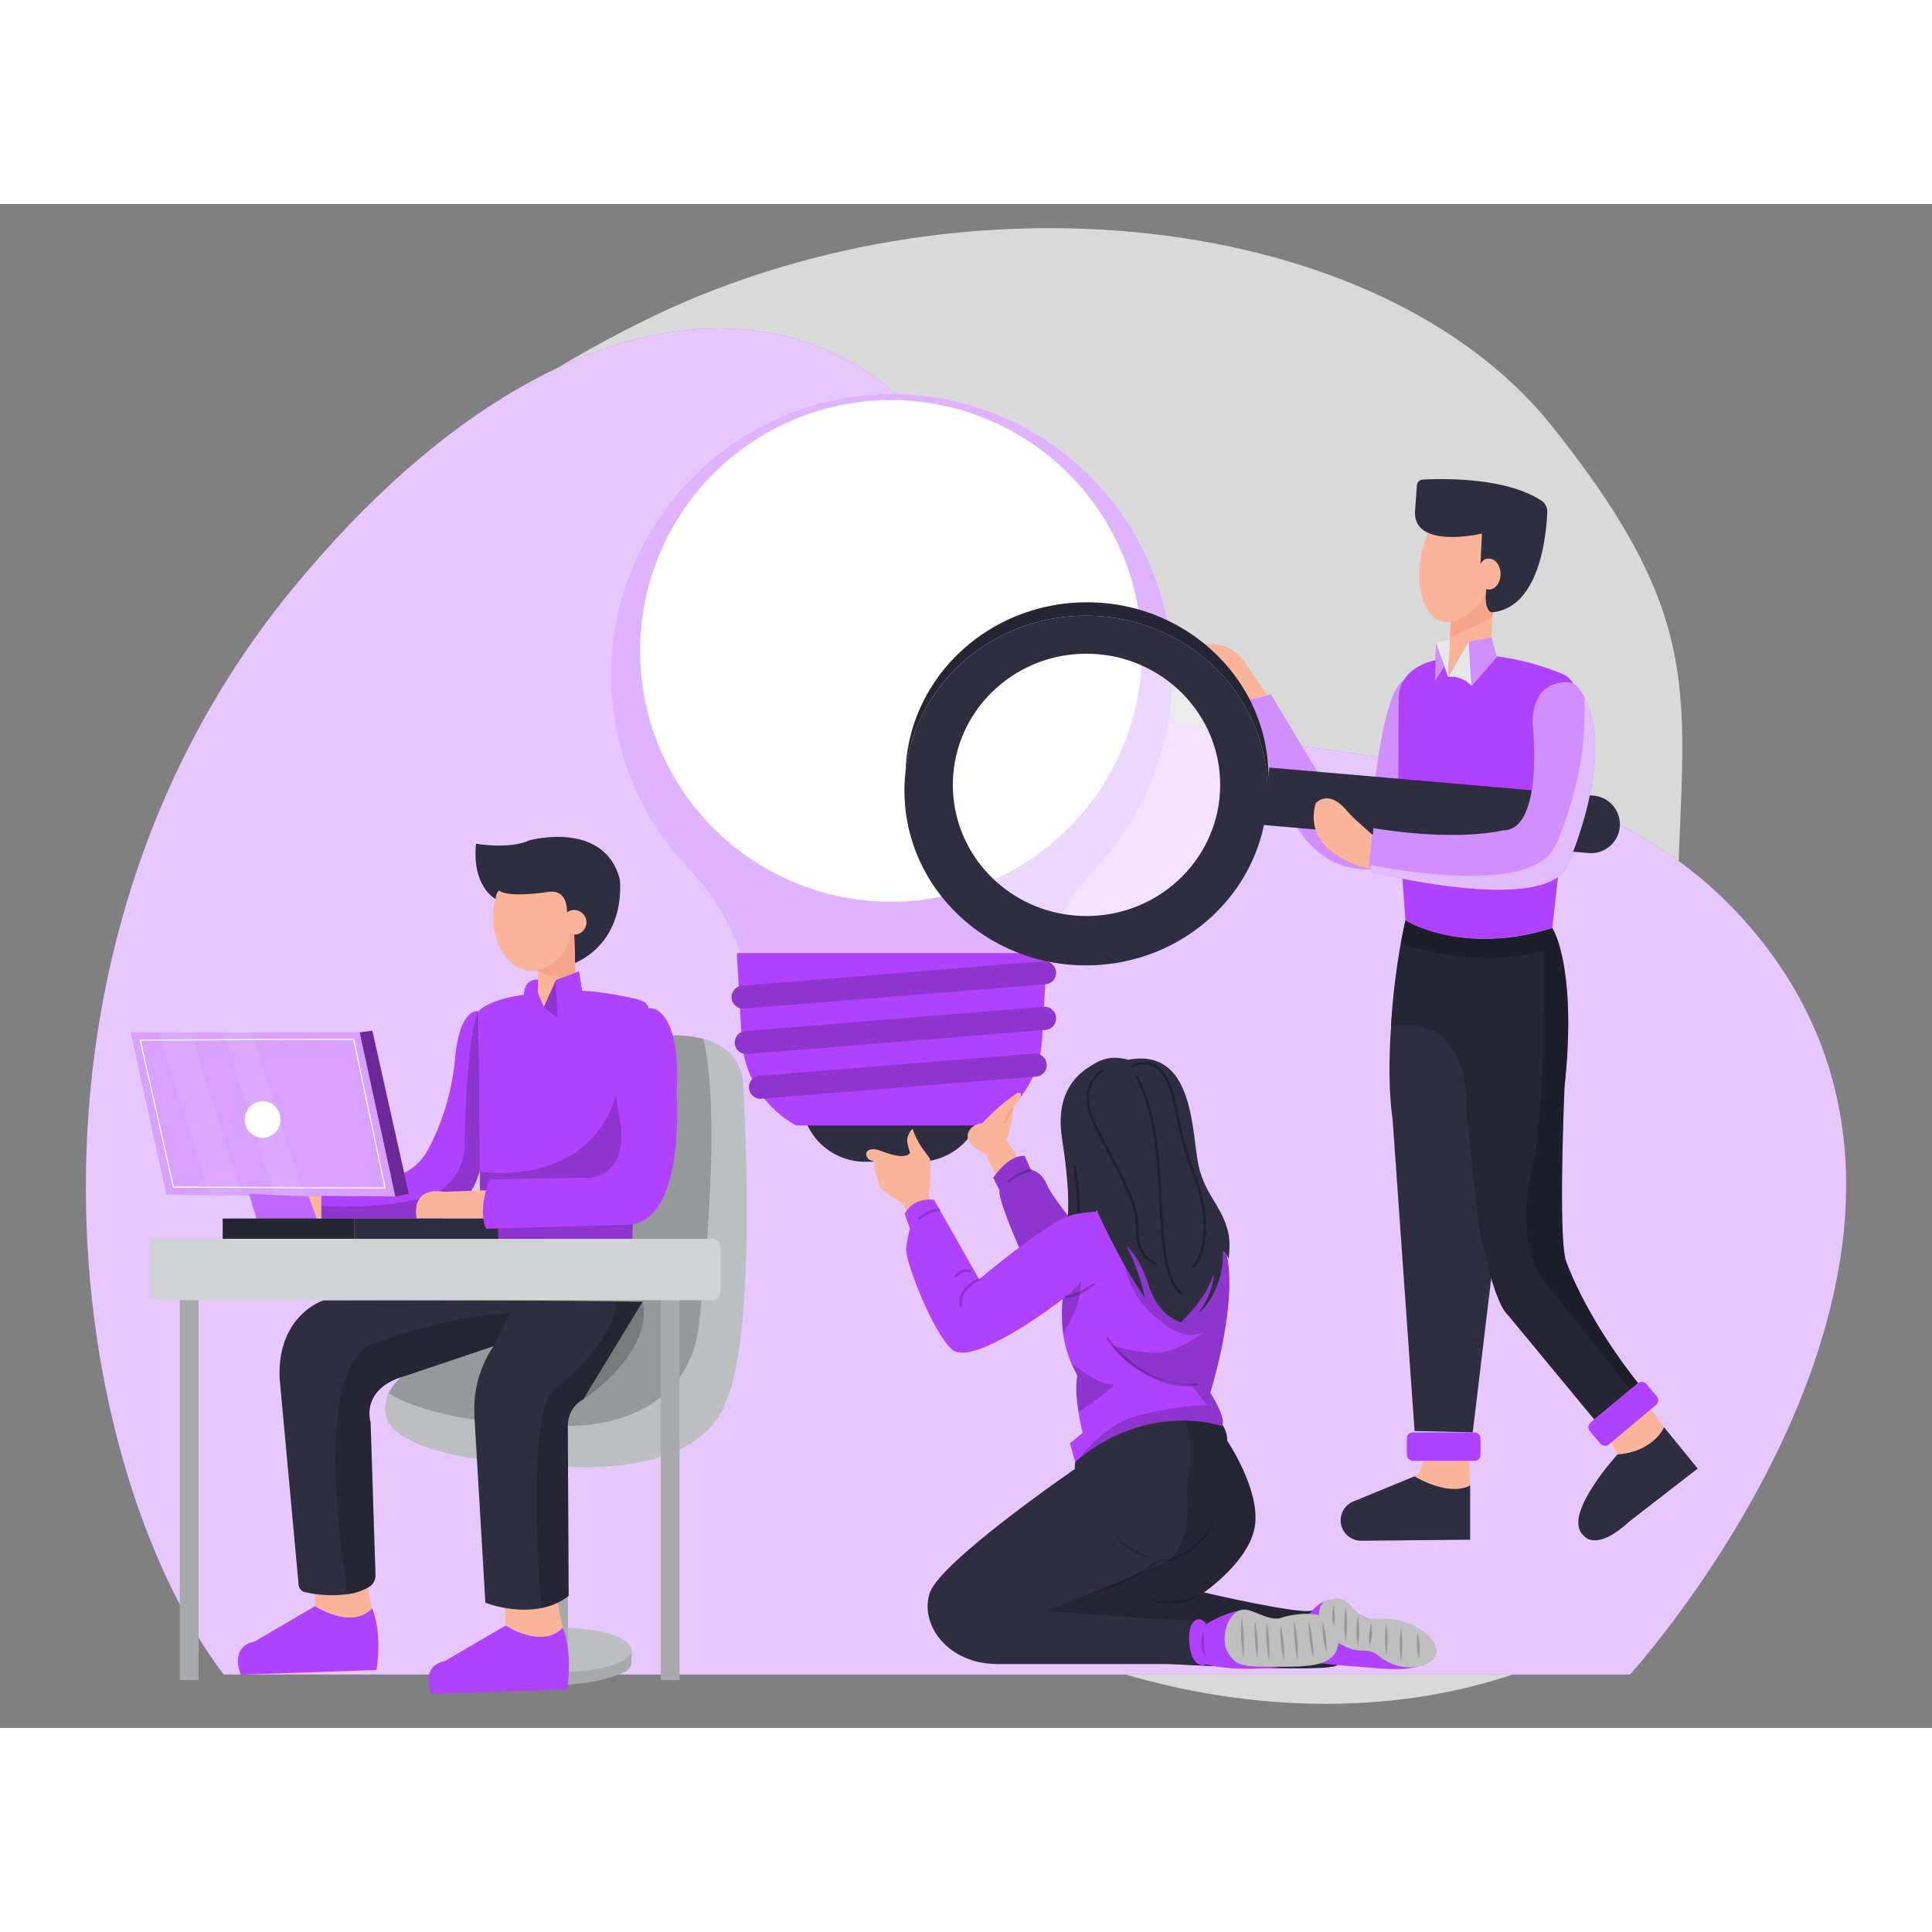 <svg id="ed9f8758-2a0d-4248-95bc-b395ba71ceac" data-name="Layer 1" xmlns="http://www.w3.org/2000/svg" xmlns:xlink="http://www.w3.org/1999/xlink" width="350" height="350" viewBox="0 0 865.76 682.89"><rect x="0" y="0" width="865.76" height="682.89" fill="#808080" stroke="none"/><defs><clipPath id="aa48ce20-0ca5-49a7-8c61-e186afa311d2"><path id="b7cb4f49-6943-445e-932f-cc7ceb777176" data-name="SVGID" d="M525.57,211A125.88,125.88,0,0,0,399.7,85.13q-1.53,0-3.06,0c-68.08,1.57-123,58-122.88,126.18a125.41,125.41,0,0,0,34.67,86.42,104.6,104.6,0,0,1,26.43,48l.83,3.54h128l.48-2.08a110.51,110.51,0,0,1,27.36-50.18A125.27,125.27,0,0,0,525.57,211Z" fill="none"/></clipPath><clipPath id="a54223d6-592c-4076-9197-1699edd41ba6"><path id="e7d93500-04fc-4523-bd2c-cbfcd062b33b" data-name="SVGID" d="M445.08,436.38s6.82-10.5,14.11-9.81l2.74,6.27s4.5.24,7.21,6.63,17.75,24.18,17.75,24.18l-21.78,22.6S446.93,448,447.87,441.81Z" fill="none"/></clipPath><clipPath id="b4a5accf-dfc8-4493-930a-fd053557dc2d"><path id="b4078522-8543-4f64-b3b7-538737bf5e4f" data-name="SVGID" d="M542.35,532.67s7.84,12.15,5,14.91c0,0-31.52-11.24-63.78,14.6-.6.47-1.18,1-1.78,1.46l-2.33-8.28,5.69-4.7s-1-4.11-1.85-9.28-1.49-11.86-.55-16.19c.09-.45-1.16-2.33-2.63-5.7h0a50.29,50.29,0,0,1-3.7-13.27,69.28,69.28,0,0,1,1.67-26.2,104.06,104.06,0,0,1,4.71-14.61c4.58-11.48,27.73-16.87,54.69-9.86A14.32,14.32,0,0,1,545.6,461C559.19,479.3,542.35,532.67,542.35,532.67Z" fill="none"/></clipPath></defs><g id="bfadbea0-9710-4c96-b6fb-f22c25356f11" data-name="freesvgillustration--background-simple--inject-78"><path d="M105.48,216.77s-51.82,107.48,21,215.71S349.31,597.87,469.36,646.76s244.72,25.08,304-55-22-137.23-22.12-251.41S772.48,196,695.44,99.49,429.53-18.33,286.7,53.21,105.48,216.77,105.48,216.77Z" fill="#fff" opacity="0.7" style="isolation:isolate"/><path d="M730.44,658.94s166.17-182.7,63.2-323.12-307.46-44.05-346.4-175.1S266.17,8.18,131.37,172.07,28.82,563.84,100.2,658.94Z" fill="#B042FF"/><path d="M730.44,658.94s166.17-182.7,63.2-323.12-307.46-44.05-346.4-175.1S266.17,8.18,131.37,172.07,28.82,563.84,100.2,658.94Z" fill="#fff" opacity="0.7" style="isolation:isolate"/></g><path d="M283,647.94V653a5.17,5.17,0,0,1-3,4.69c-7.11,3.3-26.49,10-54.26,1.7a6,6,0,0,1-4.16-4.57l-1.37-6.89Z" fill="#a7a9ac"/><ellipse cx="251.56" cy="647.94" rx="31.39" ry="9.93" fill="#bcbec0"/><rect x="246.33" y="563.12" width="8.14" height="83.71" fill="#a7a9ac"/><path d="M140.67,618.07l.51,10.22s16.88,10.74,25.57,1l-3.07-14.83Z" fill="#f9b499"/><path d="M226.07,626.76l.51,10.23s16.88,10.74,25.57,1l-3.07-14.83Z" fill="#f9b499"/><path d="M116.5,454.11s-3.44-14.42,12.35-12l19.23-.68s-2.75,9.61-1.38,12.7Z" fill="#f9b499"/><path d="M215.21,432.52a33.87,33.87,0,0,1-17.52,22.09H144V437.85l27-1.08a24.59,24.59,0,0,0,20.54-12.55c1.22-2.19,2.35-4.49,3.39-6.83a109.06,109.06,0,0,0,9-34.58c2.12-23.25,10.58-21.13,10.58-21.13Z" fill="#B042FF"/><path d="M215.21,432.52a33.87,33.87,0,0,1-17.52,22.09H144V449l.77-.05s29.17,2.05,47.93-4.77a23.37,23.37,0,0,0,15.4-21.47c.32-14.91,1.53-49.88,6.06-60.33a.16.16,0,0,1,.31.07Z" opacity="0.2"/><path d="M324.77,537.79S316.58,571,247,565.4c0,0-79.77-1.54-74.15-27.61a10.53,10.53,0,0,1,1.27-5,23.2,23.2,0,0,1,5.89-7.32l9.72-12.78,110-140.12a50.08,50.08,0,0,1,15.45,1.55c8.18,2.24,16.74,7.46,17.78,19.41C332.94,393.57,340.1,506.58,324.77,537.79Z" fill="#bcbec0"/><path d="M313.52,498.92c-3.58,51.13-59.08,48.63-59.08,48.63-57.23,0-77.89-13-80.29-14.72a23.2,23.2,0,0,1,5.89-7.32l9.72-12.78,110-140.12a50.08,50.08,0,0,1,15.45,1.55C324.16,412.27,313.52,498.92,313.52,498.92Z" opacity="0.2"/><path d="M559.93,222.17l9.54-2.39,22.5,37.5,24.21,2.05s4.09-40.57,12.61-45.69l7.5,11.25-6.9,69.7S598.45,309.78,580,277.05l-11.25-24.54S567.43,235.12,559.93,222.17Z" fill="#B042FF"/><path d="M559.93,222.17l9.54-2.39,22.5,37.5,24.21,2.05s4.09-40.57,12.61-45.69l7.5,11.25-6.9,69.7S598.45,309.78,580,277.05l-11.25-24.54S567.43,235.12,559.93,222.17Z" fill="#fff" opacity="0.4"/><path d="M643.11,204.44s-16.36,2.73-16.36,17.39c0,0,0,27.95-.34,53.52L629.82,321s24.88,16,65.79,3.41l9.55-84.89s7.16-24.2-5.12-29c0,0-16.36-7.15-33.4-8.18Z" fill="#B042FF"/><polygon points="650.27 183.3 648.91 211.94 658.11 196.26 668.34 194.21 669.02 176.14 667.32 172.73 650.27 183.3" fill="#f9b499"/><path d="M411.76,429.16H387.59a28.5,28.5,0,0,1-28.44-26.88l-1.32-23.2H441.5l-1.32,23.2A28.47,28.47,0,0,1,411.76,429.16Z" fill="#2f2e41"/><path d="M525.57,211A125.88,125.88,0,0,0,399.7,85.13q-1.53,0-3.06,0c-68.08,1.57-123,58-122.88,126.18a125.41,125.41,0,0,0,34.67,86.42,104.6,104.6,0,0,1,26.43,48l.83,3.54h128l.48-2.08a110.51,110.51,0,0,1,27.36-50.18A125.27,125.27,0,0,0,525.57,211Z" fill="#fff"/><g clip-path="url(#aa48ce20-0ca5-49a7-8c61-e186afa311d2)"><path d="M396.64,85.16c-68.08,1.57-123,58-122.88,126.18a125.41,125.41,0,0,0,34.67,86.42,104.6,104.6,0,0,1,26.43,48l.83,3.54h128l.48-2.08a110.3,110.3,0,0,1,27.38-50.18A125.9,125.9,0,0,0,396.64,85.16Zm2.62,227.51a112.41,112.41,0,1,1,112.42-112.4,112.4,112.4,0,0,1-112.42,112.4Z" fill="#B042FF" opacity="0.4"/></g><path d="M356.71,412.9h85.93A47.26,47.26,0,0,0,467,374.18l2.18-38.52H330.21l2.16,38.52A47.33,47.33,0,0,0,356.71,412.9Z" fill="#B042FF"/><path d="M468.5,349.65,333.42,360.54a5.17,5.17,0,0,1-5.57-4.7h0a5.19,5.19,0,0,1,4.71-5.57l135.11-10.94a5.17,5.17,0,0,1,5.57,4.7h0a5.18,5.18,0,0,1-4.7,5.61Z" fill="#B042FF"/><path d="M468.47,370.09,334.83,380.88a5.18,5.18,0,0,1-5.56-4.7h0a5.17,5.17,0,0,1,4.7-5.57l133.67-10.9a5.17,5.17,0,0,1,5.56,4.71h0a5.15,5.15,0,0,1-4.59,5.66Z" fill="#B042FF"/><path d="M464.35,391,341.2,400.92a5.19,5.19,0,0,1-5.57-4.71h0a5.18,5.18,0,0,1,4.71-5.58l123.14-9.94a5.19,5.19,0,0,1,5.57,4.7h0A5.19,5.19,0,0,1,464.35,391Z" fill="#B042FF"/><g opacity="0.2"><path d="M468.5,349.65,333.42,360.54a5.17,5.17,0,0,1-5.57-4.7h0a5.19,5.19,0,0,1,4.71-5.57l135.11-10.94a5.17,5.17,0,0,1,5.57,4.7h0a5.18,5.18,0,0,1-4.7,5.61Z"/><path d="M468.47,370.09,334.83,380.88a5.18,5.18,0,0,1-5.56-4.7h0a5.17,5.17,0,0,1,4.7-5.57l133.67-10.9a5.17,5.17,0,0,1,5.56,4.71h0a5.15,5.15,0,0,1-4.59,5.66Z"/><path d="M464.35,391,341.2,400.92a5.19,5.19,0,0,1-5.57-4.71h0a5.18,5.18,0,0,1,4.71-5.58l123.14-9.94a5.19,5.19,0,0,1,5.57,4.7h0A5.19,5.19,0,0,1,464.35,391Z"/></g><path d="M456.1,398.21c4.18,0-2.23,6.77-2.23,6.77A44.56,44.56,0,0,1,451,419.42l13,20.07-11.16,8.87-11.34-23s-9.89-3.55-7.51-9.41c1.47-3.7,6.27-4.11,6.27-4.11A88,88,0,0,1,456.1,398.21Z" fill="#f9b499"/><path d="M445.08,436.38s6.82-10.5,14.11-9.81l2.74,6.27s4.5.24,7.21,6.63,17.75,24.18,17.75,24.18l-21.78,22.6S446.93,448,447.87,441.81Z" fill="#B042FF"/><g clip-path="url(#a54223d6-592c-4076-9197-1699edd41ba6)"><path d="M445.08,436.38s6.82-10.5,14.11-9.81l2.74,6.27s4.5.24,7.21,6.63,17.75,24.18,17.75,24.18l-21.78,22.6S446.93,448,447.87,441.81Z" opacity="0.2" style="isolation:isolate"/></g><path d="M498.51,382.59s-27.55,4.06-22.64,35.87,1.83,36.29,2.12,49.39,8.9,18.41,8.9,18.41l6.73-22.72s-3.36,4.31-2.24-12.43,1.39-38.23,1.39-38.23" fill="#2f2e41"/><g opacity="0.3"><path d="M482.44,461.28h-.11a.59.59,0,0,1-.48-.69c2.25-11.71-.81-28.81-.84-29a.59.59,0,0,1,1.17-.21c0,.17,3.13,17.49.85,29.41A.6.6,0,0,1,482.44,461.28Z"/></g><path d="M420.83,454.42A36.83,36.83,0,0,1,416,442.14c1.74-2.27.75-12.84.81-13.91s-5.62-6.4-7.83-13.84a7.57,7.57,0,0,0-2.45,5.12c.14,3.14,1.66,5.51,1.1,6-3,2.82-10.85-.5-13.24-1.35-5.27-1.85-7.84.9-5.17,3.83.94,1,3,.28,2.79,2.82s-.58.34.77,4.44.86,5.39,3.93,7.45l7.95,5.33L411,461.63Z" fill="#f9b499"/><path d="M485.62,555.94s11-16.23,38.31-17.14,26,15.42,26,15.42,14.2,20.83,12.54,37.13-23,30.81-23,30.81,43.63,10.2,48.61,8.09,15.12,19.55,11.21,24.41S472,651.21,472,651.21s-12.27-14.44-12.82-24.54,27.17-48.82,26.42-50.67S485.62,555.94,485.62,555.94Z" fill="#2f2e41"/><path d="M485.62,555.94s11-16.23,38.31-17.14,26,15.42,26,15.42,14.2,20.83,12.54,37.13-23,30.81-23,30.81,43.63,10.2,48.61,8.09,15.12,19.55,11.21,24.41S472,651.21,472,651.21s-12.27-14.44-12.82-24.54,27.17-48.82,26.42-50.67S485.62,555.94,485.62,555.94Z" opacity="0.2"/><path d="M531.85,574.35s3.65,30.23-11.89,35.48l-51.19,20.59s71.23,6.16,82.08,4,26.07,19.82,26.07,19.82h-130c-22.15,0-34.81-17.55-30.34-31.68s65.12-55.74,65.12-55.74-3.14-15.25,30.12-26.48C541.85,530.18,531.85,574.35,531.85,574.35Z" fill="#2f2e41"/><path d="M542.35,532.67s7.84,12.15,5,14.91c0,0-31.52-11.24-63.78,14.6-.6.47-1.18,1-1.78,1.46l-2.33-8.28,5.69-4.7s-1-4.11-1.85-9.28-1.49-11.86-.55-16.19c.09-.45-1.16-2.33-2.63-5.7h0a50.29,50.29,0,0,1-3.7-13.27,69.28,69.28,0,0,1,1.67-26.2,104.06,104.06,0,0,1,4.71-14.61c4.58-11.48,27.73-16.87,54.69-9.86A14.32,14.32,0,0,1,545.6,461C559.19,479.3,542.35,532.67,542.35,532.67Z" fill="#B042FF"/><g clip-path="url(#b4a5accf-dfc8-4493-930a-fd053557dc2d)"><path d="M476.45,506.25a69.08,69.08,0,0,1,1.68-26.2l5.71-1.82S487.55,488.9,476.45,506.25Z" opacity="0.2" style="isolation:isolate"/><path d="M483.35,541.41c-.86-5.37-1.49-11.86-.55-16.18.09-.46-1.16-2.34-2.63-5.71,0,0,13.15,10.31,18.34,9.41C501.65,528.36,491.72,535.59,483.35,541.41Z" opacity="0.2" style="isolation:isolate"/><path d="M542.35,532.67s7.84,12.15,5,14.91c0,0-31.52-11.24-63.78,14.6,6.17-7.84,15.68-16.9,27.34-19.6,21.58-5,30-4.26,30-4.26l-7-9.07s-23.52,0-35.45-17.85a67.11,67.11,0,0,0,19.15,3.35c8.78.19,19.14-7.16,22.29-9.58-2.68,1.76-11,5-24.77-8.81-17.06-17.06-17.91-48.84,18.78-39.95a45,45,0,0,1,11.62,4.7C559.19,479.3,542.35,532.67,542.35,532.67Z" opacity="0.2" style="isolation:isolate"/></g><path d="M544,586.72a14.94,14.94,0,0,1-2.38,8.43,27.63,27.63,0,0,1-5.84,6.69,31.74,31.74,0,0,1-7.53,4.76,19,19,0,0,1-8.8,1.91l.41-.11c-2.48,1.75-5,3.31-7.65,4.81s-5.27,2.89-8,4.12-5.53,2.36-8.36,3.35a73.35,73.35,0,0,1-8.69,2.34c2.87-.88,5.73-1.75,8.48-2.9s5.51-2.28,8.17-3.63,5.31-2.71,7.87-4.22,5.09-3.12,7.5-4.83a.6.6,0,0,1,.4-.11,18,18,0,0,0,8.25-1.72,34.17,34.17,0,0,0,7.39-4.47,27.35,27.35,0,0,0,5.94-6.3A15.35,15.35,0,0,0,544,586.72Z" opacity="0.2"/><path d="M537.88,623a16.81,16.81,0,0,1-5.11,2.74,25.11,25.11,0,0,1-5.69,1.29,27.56,27.56,0,0,1-8.7-.55c-.94-.24-1.87-.51-2.78-.82,1.93.17,3.82.34,5.71.38l1.42,0,1.41-.05c.94,0,1.88-.11,2.81-.18a40.31,40.31,0,0,0,5.55-1A31.15,31.15,0,0,0,537.88,623Z" opacity="0.2"/><path d="M515.6,606.71a30.38,30.38,0,0,1-9.05-3.39,21,21,0,0,1-4-2.85,10,10,0,0,1-2.82-4,15.48,15.48,0,0,0,3.41,3.26,37.14,37.14,0,0,0,4,2.52c1.36.79,2.77,1.52,4.18,2.25Z" opacity="0.2"/><path d="M577.35,638c.34-9,8.64-5.25,8.64-5.25s6.07-8.92,12-6.84,7.4,5.18,16.74,8.47,22.05.71,25.5,9.6-1,13.87-22,12.24-26.65-2.3-26.65-2.3S576.64,656.06,577.35,638Z" fill="#B042FF"/><path d="M585.55,636.1a11.71,11.71,0,0,0,4.23,10.11" fill="none" stroke="#263238" stroke-linecap="round" stroke-linejoin="round"/><path d="M594.14,625.9c-4.48,1.79-5,12.09,5.33,18.66s12.45,1,19,6.46,16.84,6.27,22.76,2,1.08-12.54-10-16.93-14.6,0-20.68-3.36S603.69,622.09,594.14,625.9Z" fill="#bfbfbf"/><path d="M597.73,627.83c.09,1,.25,1.92.31,2.88s.13,1.91.15,2.87a26.76,26.76,0,0,1-.46,5.76,23,23,0,0,1-.73-5.75,28,28,0,0,1,.12-2.89A9.27,9.27,0,0,1,597.73,627.83Z" opacity="0.2"/><path d="M603,628.38a45.51,45.51,0,0,1,.6,7.79,44.56,44.56,0,0,1-.6,7.8,44.55,44.55,0,0,1-.59-7.8A45.5,45.5,0,0,1,603,628.38Z" opacity="0.2"/><path d="M608.46,632.74a32.74,32.74,0,0,1,.59,6.6,32,32,0,0,1-.59,6.6,32,32,0,0,1-.6-6.6A32.75,32.75,0,0,1,608.46,632.74Z" opacity="0.2"/><path d="M614.51,636.1a19.4,19.4,0,0,1,.24,5.09,19,19,0,0,1-1,5,21.82,21.82,0,0,1,.71-10.11Z" opacity="0.2"/><path d="M621.24,636.17a42.42,42.42,0,0,1,0,14.1,41.72,41.72,0,0,1,0-14.1Z" opacity="0.2"/><path d="M627.82,637.6a49.9,49.9,0,0,1,0,15.43,49.9,49.9,0,0,1,0-15.43Z" opacity="0.2"/><path d="M635.24,640.31a29,29,0,0,1,.69,11.68,29,29,0,0,1-.69-11.68Z" opacity="0.2"/><path d="M557,629.87a48,48,0,0,0-16.4,6.52s-3.31-4.87-6.41-.12-.85,21.43,6.41,18.09c0,0,10.37,3.42,31.28,1.33s1-13.59,1-13.59Z" fill="#B042FF"/><path d="M559,630c-8.14-1.66-12.72,12.21-8.88,18.82s7.09,6.64,21.58,6.64,28.94.52,28.05-13.37-20.7-10.36-25.42-8.61S563.3,630.87,559,630Z" fill="#bfbfbf"/><path d="M556.37,633.05a65.25,65.25,0,0,1,1,9.31,63.77,63.77,0,0,1-.19,9.37,73.65,73.65,0,0,1-.81-18.68Z" opacity="0.2"/><path d="M562.42,634.79a53.78,53.78,0,0,1,1.11,8.43,52.59,52.59,0,0,1-.07,8.51,52.65,52.65,0,0,1-1.12-8.43A53.77,53.77,0,0,1,562.42,634.79Z" opacity="0.2"/><path d="M567.61,635.66a53.63,53.63,0,0,1,1.11,8.43,52.47,52.47,0,0,1-.07,8.5,52.5,52.5,0,0,1-1.12-8.43A53.64,53.64,0,0,1,567.61,635.66Z" opacity="0.2"/><path d="M573.8,636.69a46.43,46.43,0,0,1,1.39,7.89,47.52,47.52,0,0,1,.2,8A46.43,46.43,0,0,1,574,644.7,48.6,48.6,0,0,1,573.8,636.69Z" opacity="0.2"/><path d="M580,634.79a58.2,58.2,0,0,1,1.33,8.85,59.38,59.38,0,0,1,.13,9,59.26,59.26,0,0,1-1.32-8.85A60.7,60.7,0,0,1,580,634.79Z" opacity="0.2"/><path d="M586.44,634.79a55.37,55.37,0,0,1,1.63,8.4,52.79,52.79,0,0,1,.44,8.54,62.09,62.09,0,0,1-2.07-16.94Z" opacity="0.2"/><path d="M592.67,635.66a34,34,0,0,1,1.45,6.57,33.47,33.47,0,0,1,.27,6.72,38,38,0,0,1-1.72-13.29Z" opacity="0.2"/><path d="M539.43,639.11c.06,1,.06,2,.07,3s0,1.94,0,2.9a24,24,0,0,0,.75,5.72,6.86,6.86,0,0,1-1.47-2.67,11.88,11.88,0,0,1-.47-3,15.14,15.14,0,0,1,.21-3A11.72,11.72,0,0,1,539.43,639.11Z" opacity="0.2"/><path d="M496.61,451.05c-1.56.29-12.37.65-16.91,2.17-11.56,3.83-40.94,28.64-40.94,28.64l-20.2-35.66s-8.8-1.57-13.14,6.27l2.31,6.63a69.85,69.85,0,0,0-1.67,8.72c-.53,7.15,14.92,44.38,22.43,46.57,11.76,3.43,44.1-21,44.1-21s13.57-9,15-17.48" fill="#B042FF"/><path d="M483.51,393.3c7.76-15.07,21.95-9.82,21.95-9.82,27.62-5.25,28.47,26.92,31,43.9s11.65,20.87,14.24,35.11a38.2,38.2,0,0,1-.19,10.3,6.28,6.28,0,0,0-2.51-3.73c.53,18.41-10.36,27.53-11.05,28.07,7.71-10.6,6.77-17.47,6.77-17.47-3,10.79-14.52,21.4-14.52,21.4s-9.85-2.22-14.47-16.57c-4.09-12.76-9.54-17.25-9.86-17.45a93.7,93.7,0,0,1,8.21,23.16,219.43,219.43,0,0,1-14.6-24.86c-19.2-36.64-16.87-51.89-16.87-51.89" fill="#2f2e41"/><g opacity="0.3"><path d="M534.81,476.85a.59.59,0,0,1-.43-1c3.86-4,6.45-14.75,3.94-27.69a81.62,81.62,0,0,0-4-13.47c-2.24-6.17-5-13.85-8.12-30-2-10.2-5.35-16.4-10.06-18.42a9.67,9.67,0,0,0-8.38.68.61.61,0,0,1-.83-.18.59.59,0,0,1,.18-.82,10.72,10.72,0,0,1,9.48-.79c5.11,2.18,8.74,8.68,10.78,19.3,3.08,16,5.84,23.65,8.07,29.78a82.66,82.66,0,0,1,4,13.65c2.71,14-.3,24.69-4.25,28.75A.61.61,0,0,1,534.81,476.85Z"/></g><g opacity="0.3"><path d="M529.42,488.63a.63.63,0,0,1-.37-.12c-7.79-5.94-8.69-23.63-9.64-42.36-.19-3.63-.38-7.39-.62-11.09-1.3-19.77-4.38-33.29-10-43.85a.6.6,0,1,1,1.06-.56C515.55,401.37,518.67,415,520,435c.24,3.71.43,7.47.62,11.11.94,18.44,1.83,35.86,9.18,41.47a.59.59,0,0,1,.11.83A.58.58,0,0,1,529.42,488.63Z"/></g><g opacity="0.3"><path d="M517.77,475.24a.69.69,0,0,1-.2,0c-5.9-2-8.77-8.12-8.77-18.61,0-7.69-5.36-17.92-11.56-29.77-2.28-4.36-4.64-8.87-7-13.69-9.09-18.72,3.48-25.28,3.61-25.35a.6.6,0,0,1,.54,1.07c-.48.24-11.64,6.13-3.08,23.76,2.34,4.8,4.69,9.3,7,13.66,6.27,12,11.69,22.34,11.69,30.32,0,10.06,2.53,15.61,8,17.48a.6.6,0,0,1,.37.76A.61.61,0,0,1,517.77,475.24Z"/></g><path d="M453.87,405s-3.51,5.58-3.71,7.23" fill="none" stroke="#f7a48b" stroke-miterlimit="10"/><g opacity="0.2" style="isolation:isolate"><path d="M430.59,494.23a.59.59,0,0,1-.59-.52c-1.2-8.37,8.44-12.37,8.53-12.41a.6.6,0,1,1,.45,1.11c-.09,0-8.87,3.69-7.8,11.14a.6.6,0,0,1-.51.67Z"/></g><g opacity="0.2" style="isolation:isolate"><path d="M428.28,481a.6.6,0,0,1-.42-1c.15-.16,3.78-3.82,6.95-2.32a.6.6,0,0,1-.51,1.08c-2.4-1.13-5.56,2-5.59,2.07A.6.6,0,0,1,428.28,481Z"/></g><g opacity="0.2" style="isolation:isolate"><path d="M411.9,455.17a.59.59,0,0,1-.36-1.07c.24-.19,6-4.48,9.37-4a.6.6,0,0,1,.52.67.59.59,0,0,1-.68.51c-2.38-.31-6.94,2.63-8.5,3.79A.57.57,0,0,1,411.9,455.17Z"/></g><g opacity="0.2" style="isolation:isolate"><path d="M452,438.56a.63.63,0,0,1-.46-.2.6.6,0,0,1,.07-.84,24.14,24.14,0,0,1,10.17-5.24.6.6,0,1,1,.28,1.16,23.05,23.05,0,0,0-9.67,5A.6.6,0,0,1,452,438.56Z"/></g><g opacity="0.2" style="isolation:isolate"><path d="M478,490.13h-.4a.59.59,0,0,1-.56-.63.57.57,0,0,1,.63-.56c3.82.2,9.17-3.31,11.2-4.63.84-.56.95-.63,1.18-.63a.6.6,0,0,1,.6.6.59.59,0,0,1-.42.57c-.12.06-.36.23-.71.45C487.47,486.64,482.13,490.13,478,490.13Z"/></g><g opacity="0.2" style="isolation:isolate"><path d="M531.52,529.85c-11.48,0-21.57-7-26.89-11.54-5-4.27-8.91-9-8.91-10.27a.6.6,0,0,1,.6-.6.6.6,0,0,1,.59.58c.4,2.14,18.58,23.57,38.79,20.3a.61.61,0,0,1,.69.49.6.6,0,0,1-.5.69A27.09,27.09,0,0,1,531.52,529.85ZM496.91,508h0Z"/></g><rect x="80.56" y="488.66" width="8.41" height="172.76" fill="#a7a9ac"/><rect x="296.13" y="488.66" width="8.41" height="172.76" fill="#a7a9ac"/><polygon points="183.21 443.57 177.12 444.71 161.12 371.2 166.84 370.44 183.21 443.57" fill="#B042FF"/><polygon points="183.21 443.57 177.12 444.71 161.12 371.2 166.84 370.44 183.21 443.57" opacity="0.4"/><polygon points="58.66 371.2 74.66 443.95 177.12 444.71 161.12 371.2 58.66 371.2" fill="#B042FF"/><polygon points="58.66 371.2 74.66 443.95 177.12 444.71 161.12 371.2 58.66 371.2" fill="#fff" opacity="0.5"/><ellipse cx="117.7" cy="410.24" rx="8" ry="8.19" fill="#fff"/><polygon points="62.85 374.63 77.71 440.52 172.55 440.9 158.46 374.25 62.85 374.63" fill="none" stroke="#fff" stroke-miterlimit="10" stroke-width="0.5"/><polygon points="111.61 443.57 115.04 454.99 142.08 454.99 138.27 444.71 111.61 443.57" fill="#B042FF"/><polygon points="111.61 443.57 115.04 454.99 142.08 454.99 138.27 444.71 111.61 443.57" fill="#fff" opacity="0.2"/><polygon points="71.23 371.58 94.09 444.33 108.56 444.33 85.33 370.82 71.23 371.58" fill="#fff" opacity="0.08"/><polygon points="100.18 371.2 123.03 444.33 136.37 444.33 112.75 370.82 100.18 371.2" fill="#fff" opacity="0.08"/><rect x="99.8" y="454.61" width="59.04" height="9.1" fill="#2f2e41"/><rect x="99.8" y="454.61" width="59.04" height="9.1" opacity="0.2"/><path d="M261.29,535.74c-7.23,3.81-6.85,11.81-6.85,11.81l.38,76.17a28.54,28.54,0,0,1-11.95,5.39c-12.75,2.68-25.37-2.34-25.37-2.34l-4.95-84.18c-.74-18.47,8.19-30.12,8.73-30.8l0,0-39.61,13.33C161.12,530.79,166.07,546,166.07,546l2.18,68.19a6.27,6.27,0,0,1-3.05,5.66,27.26,27.26,0,0,1-9.49,3.11,55.16,55.16,0,0,1-19-.91,3.65,3.65,0,0,1-2.89-3.25l-8.52-92.6c-1.14-28.56,19.83-35,19.83-35q32.6-.15,65.66,0,38.9.16,77.15.71Z" fill="#2f2e41"/><path d="M228.54,496.89l-7.24,14.86-39.61,13.33C161.12,530.79,166.07,546,166.07,546l2.18,68.19a6.27,6.27,0,0,1-3.05,5.66,27.26,27.26,0,0,1-9.49,3.11c-2.48-17.1-13.48-89.6,5.93-108.77a13.66,13.66,0,0,1,4.53-2.92A219.83,219.83,0,0,1,228.54,496.89Z" opacity="0.2"/><path d="M261.29,535.74c-7.23,3.81-6.85,11.81-6.85,11.81l.38,76.17a28.54,28.54,0,0,1-11.95,5.39l-.24-.44s-7.62-86.08,5.71-97.5c0,0,25.52-19,28.19-39.23H288C292.91,515.17,261.29,535.74,261.29,535.74Z" opacity="0.2"/><path d="M214.45,361.68l.76,102.45,68.17-.38,2.29-94.45s11.43-9.91,0-12.95c0,0-16-3.81-25.9-3.81C259.77,352.54,223.59,352.16,214.45,361.68Z" fill="#B042FF"/><path d="M235.77,361.3l5.34-7.62.76-6.1S231.59,345.68,235.77,361.3Z" fill="#B042FF"/><ellipse cx="238.63" cy="319.59" rx="17.71" ry="24.19" fill="#f9b499"/><path d="M222.06,311.4s-10.66-5.33-8.76-24.76c0,0,14.86,2.67,24-1.52,0,0,33.14-9.14,40.37,17.14,0,0,4,27-20.38,38.09V324.12l-3.23-7s.76-10.66-9.14-8.76c0,0-17.14,2.67-21.33-.76C223.59,307.59,222.44,308.35,222.06,311.4Z" fill="#2f2e41"/><path d="M215.21,433.66s47.61,7.62,60.56-33.51l9.52,6.47-1.91,57.13-68.17.38Z" opacity="0.2"/><polygon points="241.11 339.97 241.11 353.68 243.77 359.77 249.11 348.35 257.87 345.3 257.3 327.4 251.39 320.54 241.11 339.97" fill="#f9b499"/><path d="M240.73,343.4s13-2.67,14.85-16.76l1.71.76.58,17.9S250.63,349.11,240.73,343.4Z" fill="#f7a48b"/><path d="M186.72,454.61s-3.43-14.41,12.36-12l19.22-.69s-2.74,9.61-1.37,12.7Z" fill="#f9b499"/><path d="M107.94,659s-5.62-12.28,6.14-14.83l27.1-15.86s16.36,10.74,25.57,1c0,0,4.6,9.2,2,27.61Z" fill="#B042FF"/><path d="M193.34,667.67s-5.62-12.27,6.14-14.83L226.58,637s16.36,10.74,25.57,1c0,0,4.6,9.21,2,27.61Z" fill="#B042FF"/><polygon points="659.48 216.03 658.11 196.26 668.34 194.21 670.73 203.07 659.48 216.03" fill="#B042FF"/><polygon points="659.48 216.03 658.11 196.26 668.34 194.21 670.73 203.07 659.48 216.03" fill="#fff" opacity="0.4"/><polygon points="648.91 211.94 643.45 196.6 649.75 195.26 648.91 211.94" fill="#e6e7e8"/><polygon points="643.11 213.64 643.45 196.6 647.2 207.13 643.11 213.64" fill="#B042FF"/><polygon points="643.11 213.64 643.45 196.6 647.2 207.13 643.11 213.64" fill="#fff" opacity="0.4"/><path d="M539.47,197.28s13.3-2.05,19.44,9.89l8.86,12.61-7.84,2.39S548.34,202.05,539.47,197.28Z" fill="#f9b499"/><ellipse cx="486.87" cy="260.28" rx="59.91" ry="58.77" fill="#fff" opacity="0.48"/><path d="M567.92,265.72q.06-1.44.06-2.91c0-43.26-36.42-78.34-81.34-78.34-41.8,0-76.25,30.36-80.83,69.44,1.59-41.92,37.37-75.43,81.28-75.43,44.93,0,81.36,35.08,81.36,78.34A74.76,74.76,0,0,1,567.92,265.72Z" fill="#2f2e41"/><path d="M567.92,265.72q.06-1.44.06-2.91c0-43.26-36.42-78.34-81.34-78.34-41.8,0-76.25,30.36-80.83,69.44,1.59-41.92,37.37-75.43,81.28-75.43,44.93,0,81.36,35.08,81.36,78.34A74.76,74.76,0,0,1,567.92,265.72Z" opacity="0.2"/><path d="M568.79,252.51l145.3,12.59A12.91,12.91,0,0,1,725.85,279h0a12.91,12.91,0,0,1-14,11.83L566.14,278.25Z" fill="#2f2e41"/><path d="M629.82,321s-11,52.14-5.77,89.22l9.84,139.61,26.07.58L668.65,478,671,329.14S647.17,332,629.82,321Z" fill="#2f2e41"/><path d="M734.12,528.43l-3.49,2.88-16.21,13.34-38.81-46.93s-6.37-4.05-13.33-42.29l-5.22-49.24s3.35-44.35-33.72-37.41a305.59,305.59,0,0,1,4.35-37.27c.49-2.74,1-5.5,1.63-8.27l.49-2.21s25.56,16.08,65.81,3.41c0,0,11.27,16.86,5.47,71.32,0,0-2.9,66,.59,77.63C701.68,473.39,709.79,497.72,734.12,528.43Z" fill="#2f2e41"/><path d="M734.12,528.43l-3.49,2.88-16.21,13.34-38.81-46.93s-6.37-4.05-13.33-42.29l-5.22-49.24s3.35-44.35-33.72-37.41a305.59,305.59,0,0,1,4.35-37.27c.49-2.74,1-5.5,1.63-8.27l.49-2.21s25.56,16.08,65.81,3.41c0,0,11.27,16.86,5.47,71.32,0,0-2.9,66,.59,77.63C701.68,473.39,709.79,497.72,734.12,528.43Z" opacity="0.2"/><path d="M734.12,528.43l-3.48,2.89h0l-38.22-48.06c-15.65-18.55-4.63-56.78-4.63-56.78,5.2-33,4-92.11,4-92.11-27.81,8.9-61.51-2-64.13-2.85l-.17-.05,1.8-8.22.49-2.21s25.56,16.08,65.81,3.41c0,0,11.27,16.86,5.47,71.32,0,0-2.9,66,.59,77.63C701.68,473.39,709.79,497.72,734.12,528.43Z" opacity="0.2"/><path d="M638.53,560.29s-1.16,8.11-4.64,9.85c0,0,15.65,9.27,24.92,4.06l-.58-15.65Z" fill="#f9b499"/><path d="M720.21,552.18l4.64,8.11s16.8-1.16,20.85-12.16l-9.26-12.75Z" fill="#f9b499"/><path d="M760.77,566.66,745.7,548.13s-4.63,11-20.85,12.16c0,0-25.56,27.85-15.06,36.5,0,0,5.21,7.53,20.27-6.37Z" fill="#2f2e41"/><path d="M658.81,574.2v24.33L610,599a9.16,9.16,0,0,1-9.18-10.16h0a9.15,9.15,0,0,1,5.62-7.44l27.42-11.27S649,579.41,658.81,574.2Z" fill="#2f2e41"/><polygon points="650.27 183.3 649.75 194.21 668.67 185.5 672.21 167.84 650.27 183.3" fill="#f7a48b"/><path d="M670,163.87c-2.59,14.7-15.12,24.76-23.22,23.33s-12.57-14.51-10-29.21,11.27-25.47,19.37-24S672.64,149.17,670,163.87Z" fill="#f9b499"/><path d="M664.08,147.68s-30.51,7.16-30-9.72l.84-11.79a2.89,2.89,0,0,1,2.74-2.7c8.63-.46,37-1.09,53,9.39a5.94,5.94,0,0,1,2.7,5.2c-.44,10.43-3.51,43.18-25,44.9,0,0-4.6-1-1.53-14.32l.51-9.71s-2.56-.52-3.92,2.55Z" fill="#2f2e41"/><ellipse cx="667.32" cy="165.83" rx="5.11" ry="6.9" fill="#f9b499"/><path d="M658.11,196.26,659.48,216a12.26,12.26,0,0,0-10.57-4.09Q653.52,204.1,658.11,196.26Z" fill="#e6e7e8"/><path d="M702.09,297.17c-11.59,21.48-88,2-88,2l.2-3,1.16-16.47c38.18,6.14,58,1,58,1,18.76,0,13.3-48.41,13.3-48.41.25-16,10.21-18.06,15.5-18a6.45,6.45,0,0,1,5.08,2.5,31.74,31.74,0,0,1,3,4.95C724,249.1,702.09,297.17,702.09,297.17Z" fill="#B042FF"/><path d="M702.09,297.17c-11.59,21.48-88,2-88,2l.2-3,1.16-16.47c38.18,6.14,58,1,58,1,18.76,0,13.3-48.41,13.3-48.41.25-16,10.21-18.06,15.5-18a6.45,6.45,0,0,1,5.08,2.5,31.74,31.74,0,0,1,3,4.95C724,249.1,702.09,297.17,702.09,297.17Z" fill="#fff" opacity="0.4"/><path d="M702.09,297.17c-11.59,21.48-88,2-88,2l.2-3c6.68,1.4,72.28,14.33,82.64-8.62,0,0,15-30.35,12.95-65.81h.44C724,249.1,702.09,297.17,702.09,297.17Z" fill="#fff" opacity="0.4"/><path d="M613.45,297.85s-30.34-6.14-23.86-29.32c0,0,5.47-6.69,13.83,3.19a52.24,52.24,0,0,0,5.08,5.12l6.32,5.67Z" fill="#f9b499"/><rect x="630.42" y="550.44" width="33.02" height="12.75" rx="2.67" fill="#B042FF"/><rect x="710.94" y="535.67" width="33.02" height="12.75" rx="2.67" transform="translate(-178.28 593.52) rotate(-39.94)" fill="#B042FF"/><path d="M486.64,184.47c-41.8,0-76.25,30.36-80.83,69.44a77.19,77.19,0,0,0-.52,8.9c0,43.28,36.42,78.36,81.35,78.36,43.91,0,79.69-33.52,81.28-75.45q.06-1.44.06-2.91C568,219.55,531.56,184.47,486.64,184.47Zm.23,17.05c33.08,0,59.91,26.31,59.91,58.76S520,319.05,486.87,319.05,427,292.74,427,260.28,453.78,201.52,486.87,201.52Z" fill="#2f2e41"/><circle cx="257.29" cy="321.88" r="5.52" fill="#f9b499"/><polygon points="249.87 365.49 249.11 348.35 259.39 344.54 260.91 353.68 249.87 365.49" fill="#B042FF"/><polygon points="249.87 364.88 249.11 347.74 259.39 343.93 260.91 353.07 249.87 364.88" fill="#B042FF"/><polygon points="249.87 364.88 249.11 347.74 259.39 343.93 260.91 353.07 249.87 364.88" fill="#B042FF"/><rect x="158.84" y="454.61" width="64.37" height="9.52" fill="#2f2e41"/><path d="M219.4,437.09l41.89-.76s20.19,2.67,16.76-24.76c0,0-12.19-54.84,14.86-51,0,0,12.57,2.29,10.28,37.71,0,0,4.19,54.85-19.81,59l-65.51,1.9S213.68,452,219.4,437.09Z" fill="#B042FF"/><polygon points="243.77 359.77 249.11 347.74 249.87 364.88 243.77 359.77" fill="#B042FF"/><polygon points="243.77 359.77 249.11 347.74 249.87 364.88 243.77 359.77" opacity="0.2"/><rect x="67.04" y="463.71" width="255.84" height="27.52" rx="3.78" fill="#d1d3d4"/></svg>